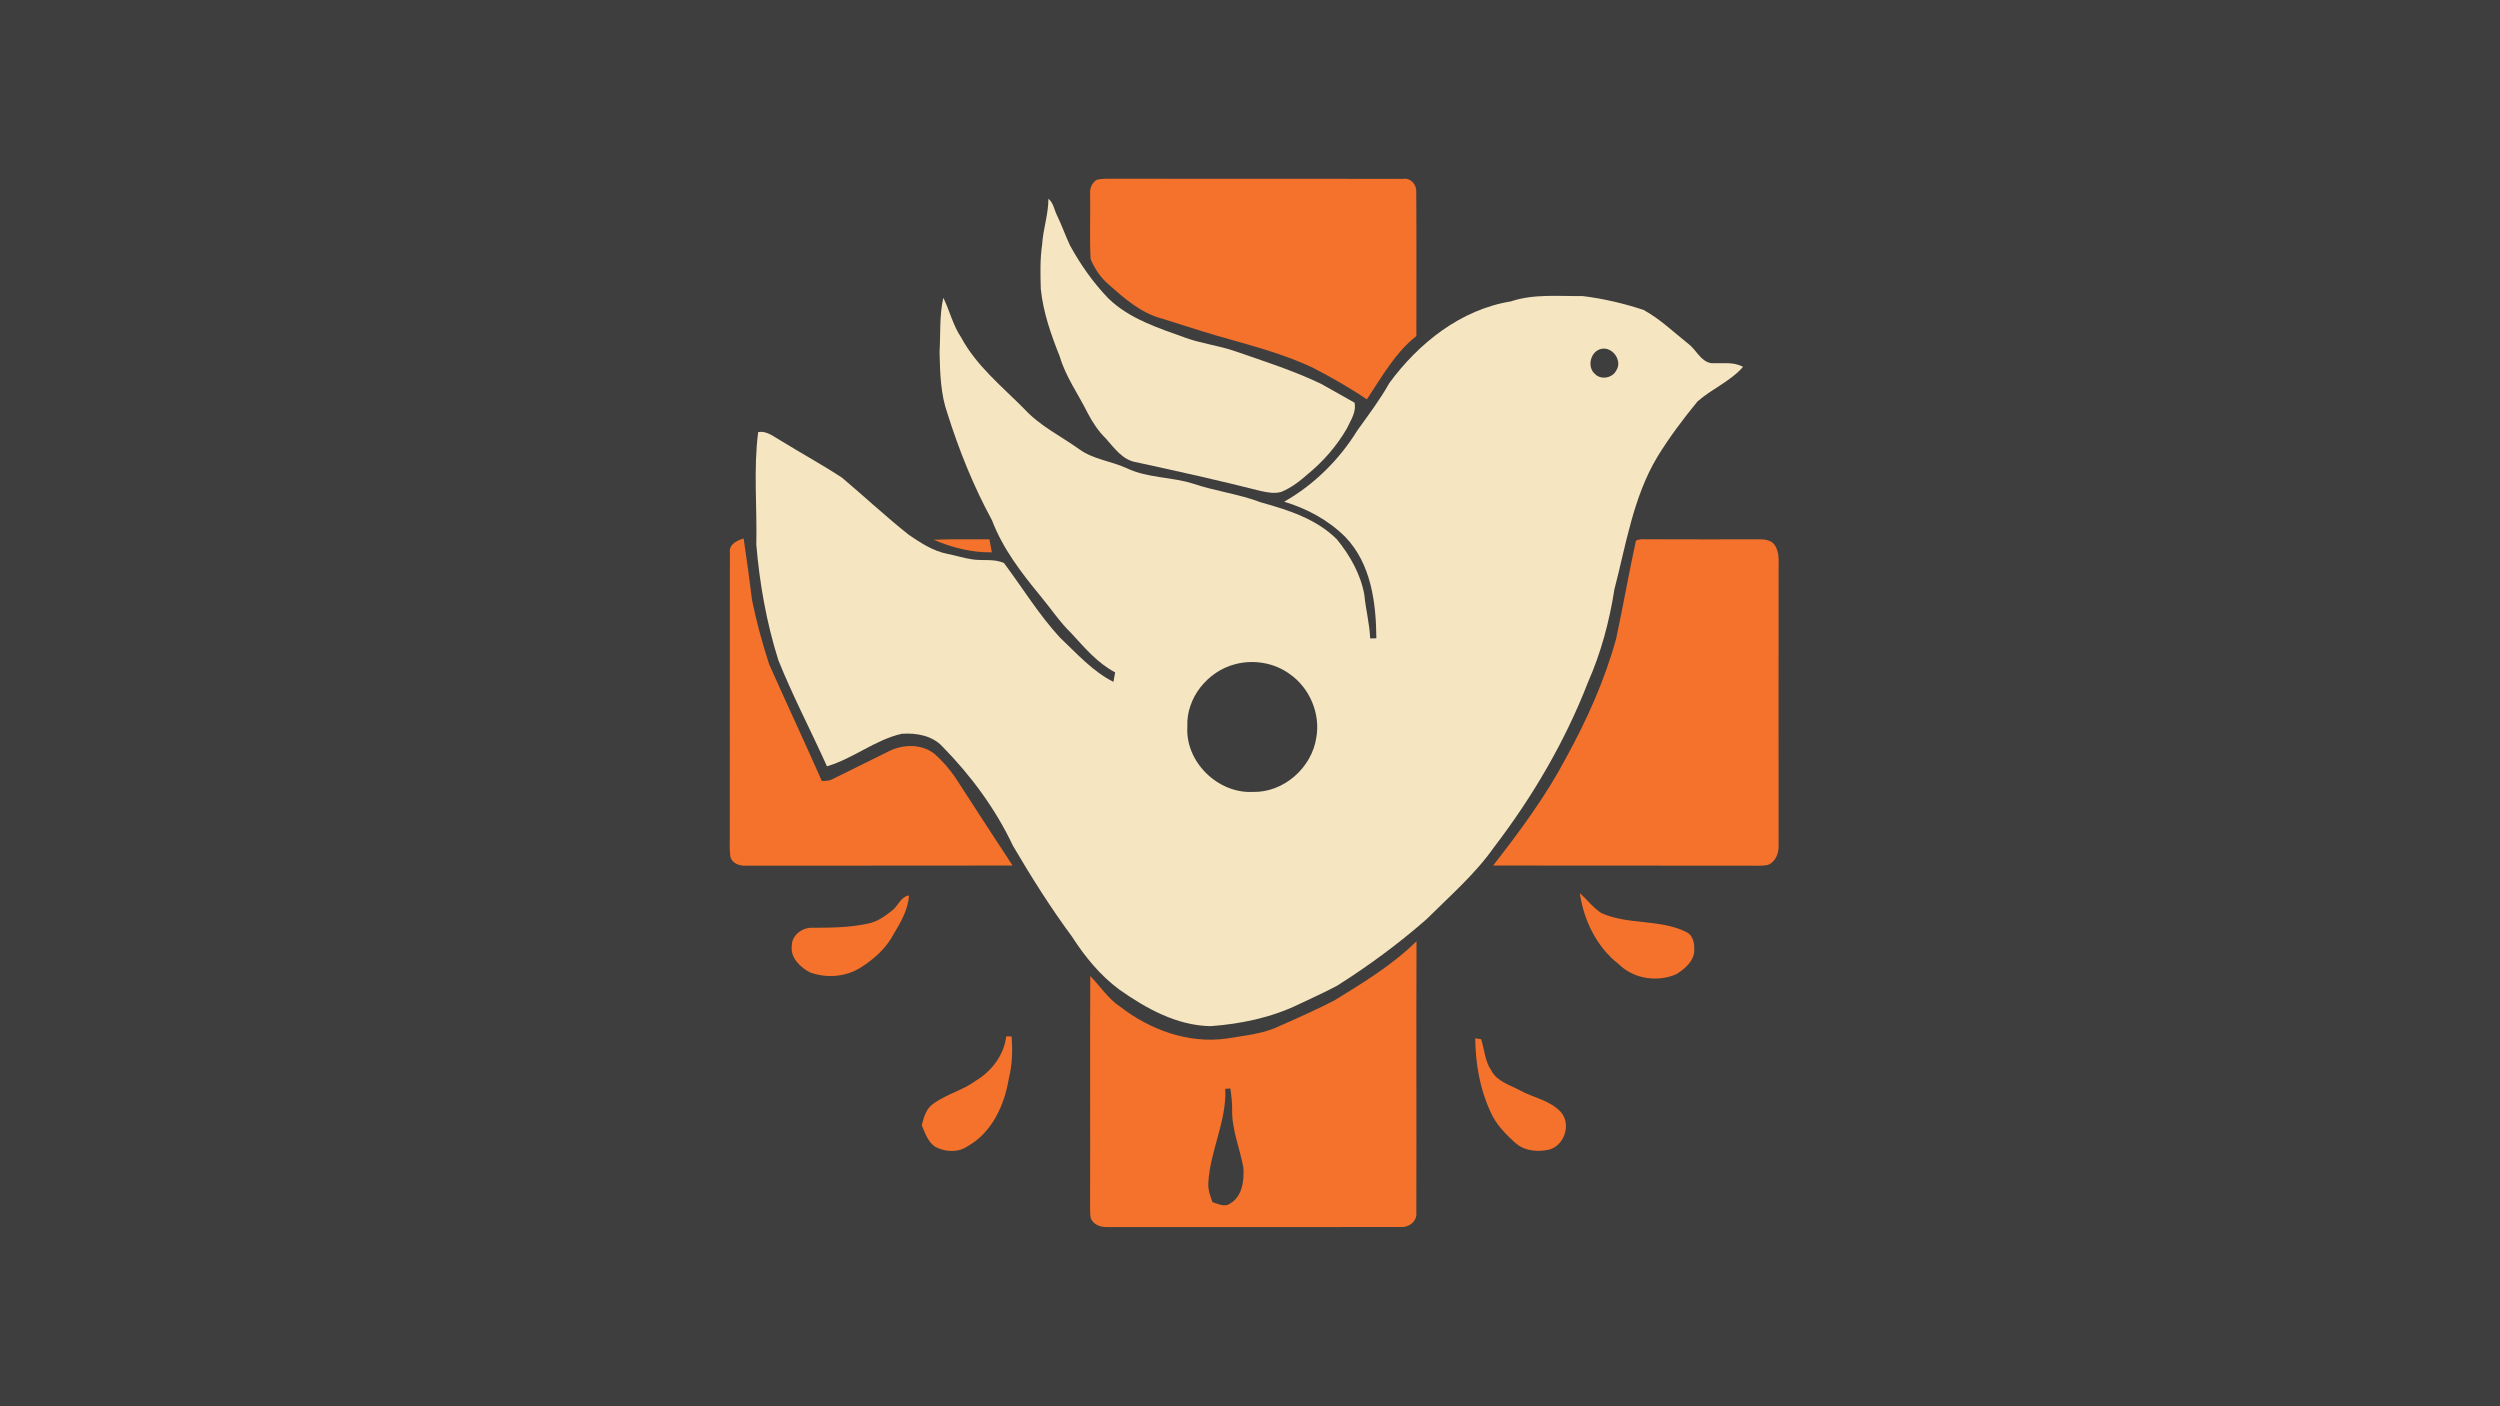 <?xml version="1.0" encoding="UTF-8" standalone="no"?>
<svg
   xmlns:dc="http://purl.org/dc/elements/1.1/"
   xmlns:cc="http://creativecommons.org/ns#"
   xmlns:rdf="http://www.w3.org/1999/02/22-rdf-syntax-ns#"
   xmlns:svg="http://www.w3.org/2000/svg"
   xmlns="http://www.w3.org/2000/svg"
   xmlns:sodipodi="http://sodipodi.sourceforge.net/DTD/sodipodi-0.dtd"
   xmlns:inkscape="http://www.inkscape.org/namespaces/inkscape"
   width="1280"
   height="720"
   viewBox="0 0 1024 576"
   version="1.1"
   id="svg2"
   inkscape:version="0.47 r22583"
   sodipodi:docname="assist_capturer.svg">
  <defs
     id="defs36">
    <inkscape:perspective
       sodipodi:type="inkscape:persp3d"
       inkscape:vp_x="0 : 263.75 : 1"
       inkscape:vp_y="0 : 1000 : 0"
       inkscape:vp_z="527.5 : 263.75 : 1"
       inkscape:persp3d-origin="263.75 : 175.83333 : 1"
       id="perspective40" />
  </defs>
  <sodipodi:namedview
     pagecolor="#ffffff"
     bordercolor="#666666"
     borderopacity="1"
     objecttolerance="10"
     gridtolerance="10"
     guidetolerance="10"
     inkscape:pageopacity="0"
     inkscape:pageshadow="2"
     inkscape:window-width="1280"
     inkscape:window-height="738"
     id="namedview34"
     showgrid="false"
     inkscape:snap-global="true"
     inkscape:snap-page="true"
     inkscape:zoom="0.47584683"
     inkscape:cx="640.00002"
     inkscape:cy="360"
     inkscape:window-x="-8"
     inkscape:window-y="-8"
     inkscape:window-maximized="1"
     inkscape:current-layer="svg2" />
  <path
     d="m 0,0 1024,0 0,576 L 0,576 0,0 z"
     id="path4"
     style="fill:#3e3e3e" />
  <path
     d="m 449.089,73.712 c 2.529,-0.746 5.219,-0.421 7.813,-0.497 39.279,0.076 78.557,-0.022 117.836,0.043 2.939,-0.497 5.381,2.172 5.36,4.992 0.14,19.796 0.032,39.592 0.054,59.377 -8.774,6.959 -14.199,16.814 -20.293,25.966 -7.013,-4.787 -14.404,-8.969 -21.936,-12.87 -12.794,-6.116 -26.625,-9.477 -40.176,-13.421 -7.359,-2.183 -14.642,-4.582 -21.968,-6.851 -8.418,-2.226 -15.139,-8.137 -21.503,-13.777 -3.371,-2.809 -5.9,-6.559 -7.575,-10.59 -0.454,-8.882 -0.043,-17.808 -0.184,-26.712 -0.227,-2.215 0.724,-4.387 2.572,-5.662 z"
     id="path6"
     style="fill:#f4722b" />
  <path
     d="m 429.423,81.406 c 2.085,1.686 2.377,4.571 3.555,6.862 1.934,3.998 3.393,8.202 5.273,12.221 4.322,7.888 9.541,15.333 15.809,21.817 8.688,8.374 20.412,12.027 31.488,16.036 6.7,2.442 13.874,3.209 20.596,5.597 11.8,4.085 23.729,7.899 35.01,13.302 4.56,2.529 9.088,5.144 13.648,7.683 0.875,3.868 -1.61,7.251 -3.123,10.59 -4.106,7.067 -9.541,13.367 -15.863,18.553 -3.307,2.95 -6.894,5.716 -11.011,7.413 -2.82,0.821 -5.803,0.216 -8.591,-0.421 -16.835,-4.268 -33.789,-8.029 -50.765,-11.724 -5.608,-0.843 -9.001,-5.824 -12.513,-9.736 -3.123,-3.047 -5.511,-6.743 -7.521,-10.59 -3.782,-7.65 -8.915,-14.696 -11.335,-22.973 -3.555,-8.904 -6.797,-18.078 -7.769,-27.673 -0.184,-6.084 -0.335,-12.189 0.551,-18.218 0.378,-6.321 2.583,-12.383 2.561,-18.737 z"
     id="path8"
     style="fill:#f5e5c1" />
  <path
     d="m 618.89,123.44 c 9.455,-3.155 19.483,-2.042 29.273,-2.183 8.482,1.037 16.889,3.004 25.004,5.673 6.797,3.696 12.394,9.163 18.424,13.939 3.231,2.431 4.895,7.067 9.217,7.867 4.409,0.249 9.077,-0.713 13.14,1.534 -5.23,5.965 -12.783,8.98 -18.651,14.166 -5.889,7.186 -11.508,14.652 -16.381,22.584 -9.963,16.565 -12.859,35.983 -17.667,54.407 -2.021,13.064 -5.478,25.934 -10.816,38.047 -9.401,24.248 -22.681,46.875 -38.457,67.514 -7.791,11.119 -18.143,20.012 -27.684,29.543 -11.443,10.017 -23.729,19.072 -36.588,27.198 -5.187,2.788 -10.59,5.154 -15.895,7.715 -11.216,5.403 -23.6,7.964 -35.961,8.871 -13.799,-0.249 -26.387,-7.218 -37.377,-14.987 -7.877,-5.824 -14.134,-13.529 -19.407,-21.719 -8.807,-11.886 -16.662,-24.442 -24.162,-37.193 -7.121,-15.085 -17.149,-28.667 -28.797,-40.543 -4.171,-4.603 -10.838,-5.749 -16.77,-5.316 -10.989,2.518 -19.872,10.179 -30.613,13.313 -6.527,-14.501 -13.939,-28.613 -19.882,-43.385 -4.863,-15.355 -7.694,-31.304 -9.055,-47.34 0.357,-15.366 -1.21,-30.839 0.756,-46.14 3.674,-0.681 6.527,2.01 9.52,3.631 8.245,5.1 16.803,9.725 24.896,15.074 9.163,7.737 17.948,15.949 27.36,23.405 4.873,3.296 9.974,6.678 15.863,7.769 3.447,0.692 6.818,1.794 10.309,2.269 4.247,0.605 8.709,-0.357 12.74,1.459 7.586,10.179 14.264,21.104 22.876,30.483 6.894,6.516 13.367,13.864 21.957,18.197 0.227,-1.297 0.465,-2.604 0.702,-3.89 -7.186,-3.76 -12.47,-10.06 -17.862,-15.928 -4.798,-4.625 -8.461,-10.222 -12.707,-15.322 -7.823,-9.487 -15.474,-19.45 -19.872,-31.045 -7.564,-13.907 -13.507,-28.657 -18.251,-43.752 -2.831,-8.007 -3.026,-16.652 -3.231,-25.058 0.421,-7.445 -0.097,-15.009 1.534,-22.346 2.626,5.338 3.944,11.292 7.315,16.263 6.246,11.649 16.716,20.055 25.869,29.294 6.332,6.948 14.944,11.076 22.497,16.489 5.738,4.182 13.01,4.841 19.342,7.726 8.591,4.139 18.434,3.555 27.403,6.408 9.088,3.069 18.705,4.214 27.684,7.64 11.13,3.112 22.811,6.775 31.153,15.204 5.338,6.57 9.693,14.22 11.195,22.649 0.562,5.986 2.15,11.843 2.388,17.873 0.638,-0.011 1.902,-0.032 2.539,-0.043 -0.119,-14.598 -2.15,-30.591 -12.762,-41.559 -6.883,-6.862 -15.722,-11.605 -25.004,-14.404 12.243,-6.916 22.595,-17.235 29.986,-29.197 4.528,-6.343 9.26,-12.556 13.075,-19.375 12.038,-16.414 29.294,-30.148 49.836,-33.476 z"
     id="path10"
     style="fill:#f5e5c1" />
  <path
     d="m 655.78,142.923 c 4.56,-1.145 8.882,4.711 6.3,8.72 -1.545,3.22 -6.289,4.106 -8.796,1.545 -3.339,-2.885 -1.869,-9.206 2.496,-10.265 z"
     id="path12"
     style="fill:#3e3e3e" />
  <path
     d="m 298.966,226.386 c -0.465,-3.469 2.918,-4.992 5.63,-5.824 1.243,8.428 2.42,16.868 3.458,25.318 1.815,8.861 4.193,17.613 6.991,26.193 7.089,15.982 14.534,31.812 21.568,47.804 1.491,0.011 3.047,0.011 4.376,-0.746 7.694,-3.814 15.366,-7.64 23.07,-11.411 5.889,-2.961 13.658,-3.123 18.91,1.243 3.069,2.723 5.781,5.857 8.137,9.228 7.877,12.113 15.701,24.259 23.643,36.329 -36.415,0.097 -72.83,0 -109.246,0.043 -2.647,0.205 -5.9,-1.016 -6.386,-3.944 -0.357,-2.853 -0.173,-5.738 -0.195,-8.601 0.054,-38.544 -0.032,-77.088 0.043,-115.632 z"
     id="path14"
     style="fill:#f4722b" />
  <path
     d="m 382.397,221.08 c 7.629,-0.324 15.258,-0.097 22.886,-0.162 0.324,1.772 0.648,3.533 0.973,5.316 -8.266,0.151 -16.295,-1.934 -23.859,-5.154 z"
     id="path16"
     style="fill:#f4722b" />
  <path
     d="m 670.087,221.437 c 1.869,-0.897 4.063,-0.421 6.084,-0.551 14.793,0.086 29.597,0.022 44.39,0.022 2.258,-0.011 4.981,0.27 6.354,2.345 2.172,3.155 1.513,7.143 1.61,10.752 -0.043,37.463 -0.032,74.927 0,112.401 0.108,3.112 -1.307,6.71 -4.409,7.867 -2.593,0.508 -5.262,0.259 -7.877,0.303 -34.881,-0.076 -69.762,0.043 -104.642,-0.054 10.903,-14.026 21.557,-28.354 29.856,-44.109 8.504,-15.441 15.765,-31.661 20.488,-48.669 2.885,-13.388 5.219,-26.928 8.147,-40.305 z"
     id="path18"
     style="fill:#f4722b" />
  <path
     d="m 505.852,272.072 c 7.575,-2.031 16.057,-0.638 22.422,4.02 8.158,5.673 12.621,16.187 10.892,25.998 -1.837,12.416 -13.431,22.638 -26.074,22.281 -14.296,0.681 -27.63,-12.308 -26.755,-26.712 -0.54,-11.757 8.288,-22.681 19.515,-25.588 z"
     id="path20"
     style="fill:#3e3e3e" />
  <path
     d="m 647.093,365.812 c 2.961,2.669 5.424,5.954 8.774,8.169 11,4.938 23.816,2.399 34.719,7.704 2.572,1.135 3.479,4.182 3.361,6.786 0.432,4.733 -3.609,8.223 -7.229,10.503 -7.672,3.458 -17.516,2.031 -23.578,-3.955 -9.066,-7.002 -14.447,-18.013 -16.046,-29.208 z"
     id="path22"
     style="fill:#f4722b" />
  <path
     d="m 365.605,372.781 c 2.42,-1.891 3.296,-5.511 6.732,-5.986 -0.389,5.857 -3.404,11 -6.365,15.906 -3.015,5.77 -8.083,10.233 -13.54,13.658 -6.105,3.836 -14.069,4.43 -20.779,1.88 -3.912,-2.096 -8.007,-6.008 -7.326,-10.871 -0.076,-4.193 4.214,-7.478 8.212,-7.359 7.65,0 15.398,-0.054 22.919,-1.696 3.879,-0.735 7.153,-3.09 10.147,-5.533 z"
     id="path24"
     style="fill:#f4722b" />
  <path
     d="m 546.503,409.813 c 11.8,-7.261 23.783,-14.512 33.703,-24.28 -0.13,37.02 0.032,74.051 -0.076,111.082 0.411,3.642 -3.058,6.246 -6.462,5.965 -40.035,0.065 -80.07,0.022 -120.105,0.022 -2.669,0.108 -5.63,-0.897 -6.754,-3.512 -0.335,-1.545 -0.292,-3.134 -0.313,-4.679 0.108,-31.553 -0.076,-63.094 0.086,-94.636 4.106,4.247 7.369,9.379 12.383,12.675 12.178,9.401 27.825,15.096 43.32,12.956 7.348,-1.264 15.02,-1.848 21.806,-5.154 7.553,-3.307 15.074,-6.689 22.411,-10.438 z"
     id="path26"
     style="fill:#f4722b" />
  <path
     d="m 412.134,424.519 c 0.551,-0.011 1.653,-0.022 2.204,-0.022 0.443,5.716 0.324,11.497 -1.091,17.084 -1.772,10.946 -6.883,22.346 -16.976,27.944 -3.836,2.68 -9.109,2.345 -13.129,0.249 -3.069,-1.988 -4.236,-5.684 -5.597,-8.893 0.864,-3.22 1.751,-6.743 4.679,-8.753 5.37,-3.987 12.156,-5.489 17.548,-9.52 6.429,-3.879 11.497,-10.514 12.362,-18.089 z"
     id="path28"
     style="fill:#f4722b" />
  <path
     d="m 604.259,425.286 2.431,0.389 c 1.351,4.333 1.567,9.131 4.247,12.956 2.377,4.387 7.478,5.738 11.573,7.953 5.608,3.09 12.502,4.095 16.943,9.034 4.117,5.003 1.383,13.399 -4.776,15.236 -4.592,1.048 -9.801,0.713 -13.583,-2.366 -4.257,-3.76 -8.396,-7.931 -10.654,-13.237 -4.322,-9.325 -6.073,-19.731 -6.181,-29.964 z"
     id="path30"
     style="fill:#f4722b" />
  <path
     d="m 501.875,445.968 2.096,-0.097 c 0.367,2.799 0.756,5.608 0.713,8.439 -0.227,8.223 3.144,15.938 4.603,23.902 0.357,5.187 -0.357,11.703 -5.273,14.642 -2.237,1.805 -5.035,0.281 -7.369,-0.443 -0.929,-2.485 -1.859,-5.046 -1.718,-7.737 0.638,-13.194 7.564,-25.372 6.948,-38.706 z"
     id="path32"
     style="fill:#3e3e3e" />
</svg>
